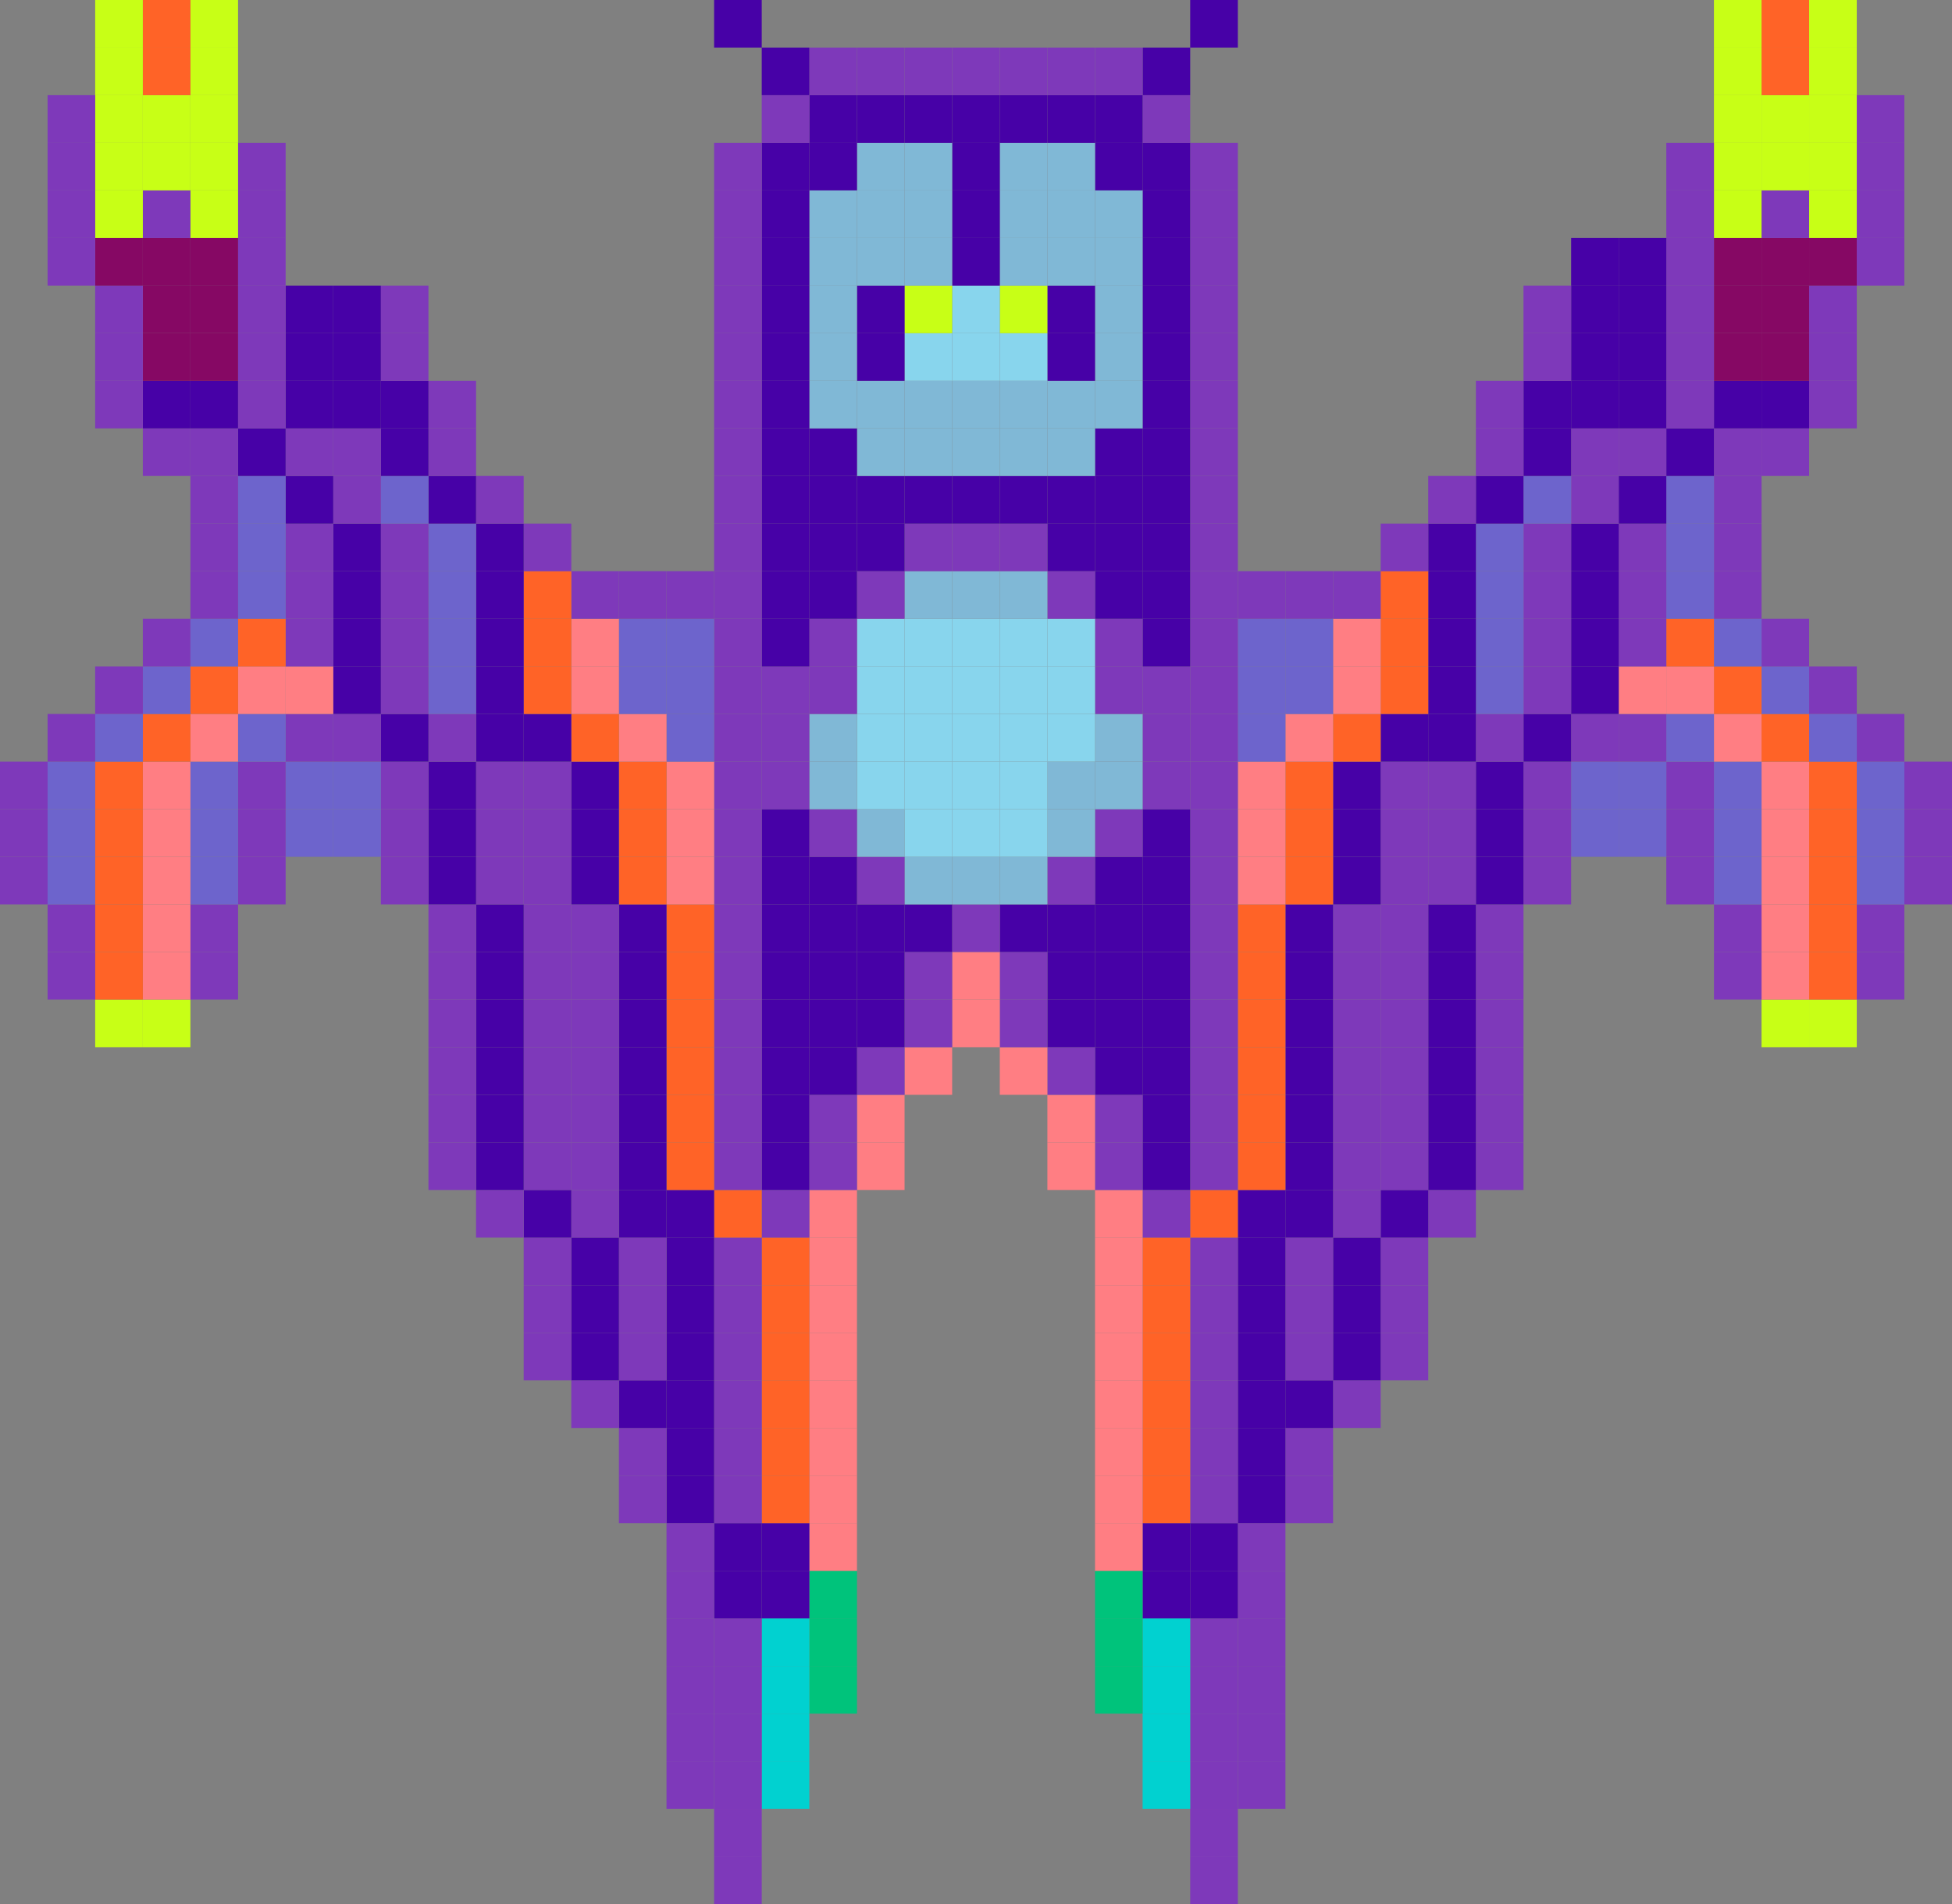 <svg xmlns="http://www.w3.org/2000/svg" viewBox="0 0 401.96 392.15"><rect x="0" y="0" width="401.96" height="392.15" fill="#808080" stroke="none"/><defs><style>.cls-1{fill:#7e39ba;}.cls-2{fill:#6d64cc;}.cls-3{fill:#c8ff16;}.cls-4{fill:#ff6327;}.cls-5{fill:#860864;}.cls-6{fill:#ff7e83;}.cls-7{fill:#4701a7;}.cls-8{fill:#01d1d0;}.cls-9{fill:#00c37b;}.cls-10{fill:#80b8d6;}.cls-11{fill:#88d5ed;}</style></defs><title>boss1</title><g id="Layer_2" data-name="Layer 2"><g id="Layer_1-2" data-name="Layer 1"><rect class="cls-1" x="392.15" y="176.47" width="9.81" height="9.8"/><rect class="cls-1" x="392.15" y="166.66" width="9.81" height="9.81"/><rect class="cls-1" x="392.15" y="156.86" width="9.81" height="9.8"/><rect class="cls-1" x="382.35" y="196.07" width="9.8" height="9.81"/><rect class="cls-1" x="382.35" y="186.27" width="9.8" height="9.8"/><rect class="cls-2" x="382.35" y="176.47" width="9.8" height="9.8"/><rect class="cls-2" x="382.35" y="166.66" width="9.8" height="9.81"/><rect class="cls-2" x="382.35" y="156.86" width="9.8" height="9.8"/><rect class="cls-1" x="382.35" y="147.05" width="9.8" height="9.81"/><rect class="cls-1" x="382.35" y="49.02" width="9.8" height="9.8"/><rect class="cls-1" x="382.35" y="39.21" width="9.8" height="9.81"/><rect class="cls-1" x="382.35" y="29.41" width="9.8" height="9.8"/><rect class="cls-1" x="382.35" y="19.6" width="9.8" height="9.81"/><rect class="cls-3" x="372.54" y="205.88" width="9.81" height="9.8"/><rect class="cls-4" x="372.54" y="196.07" width="9.81" height="9.81"/><rect class="cls-4" x="372.54" y="186.27" width="9.81" height="9.8"/><rect class="cls-4" x="372.54" y="176.47" width="9.81" height="9.8"/><rect class="cls-4" x="372.54" y="166.66" width="9.81" height="9.81"/><rect class="cls-4" x="372.54" y="156.86" width="9.81" height="9.8"/><rect class="cls-2" x="372.54" y="147.05" width="9.81" height="9.81"/><rect class="cls-1" x="372.54" y="137.25" width="9.81" height="9.8"/><rect class="cls-1" x="372.54" y="78.43" width="9.81" height="9.8"/><rect class="cls-1" x="372.54" y="68.62" width="9.81" height="9.81"/><rect class="cls-1" x="372.54" y="58.82" width="9.81" height="9.8"/><rect class="cls-5" x="372.54" y="49.02" width="9.81" height="9.8"/><rect class="cls-3" x="372.54" y="39.21" width="9.81" height="9.81"/><rect class="cls-3" x="372.54" y="29.41" width="9.81" height="9.8"/><rect class="cls-3" x="372.54" y="19.6" width="9.81" height="9.81"/><rect class="cls-3" x="372.54" y="9.8" width="9.81" height="9.8"/><rect class="cls-3" x="372.54" width="9.81" height="9.8"/><rect class="cls-3" x="362.74" y="205.88" width="9.8" height="9.8"/><rect class="cls-6" x="362.74" y="196.07" width="9.8" height="9.81"/><rect class="cls-6" x="362.74" y="186.27" width="9.8" height="9.8"/><rect class="cls-6" x="362.74" y="176.47" width="9.8" height="9.8"/><rect class="cls-6" x="362.74" y="166.66" width="9.8" height="9.81"/><rect class="cls-6" x="362.74" y="156.86" width="9.8" height="9.8"/><rect class="cls-4" x="362.74" y="147.05" width="9.8" height="9.81"/><rect class="cls-2" x="362.74" y="137.25" width="9.8" height="9.8"/><rect class="cls-1" x="362.74" y="127.45" width="9.8" height="9.8"/><rect class="cls-1" x="362.74" y="88.23" width="9.8" height="9.8"/><rect class="cls-7" x="362.74" y="78.43" width="9.8" height="9.8"/><rect class="cls-5" x="362.74" y="68.62" width="9.8" height="9.81"/><rect class="cls-5" x="362.74" y="58.82" width="9.8" height="9.8"/><rect class="cls-5" x="362.74" y="49.02" width="9.8" height="9.8"/><rect class="cls-1" x="362.74" y="39.21" width="9.8" height="9.81"/><rect class="cls-3" x="362.74" y="29.41" width="9.8" height="9.8"/><rect class="cls-3" x="362.74" y="19.6" width="9.8" height="9.81"/><rect class="cls-4" x="362.74" y="9.8" width="9.8" height="9.8"/><rect class="cls-4" x="362.74" width="9.8" height="9.8"/><rect class="cls-1" x="352.94" y="196.07" width="9.8" height="9.81"/><rect class="cls-1" x="352.94" y="186.27" width="9.8" height="9.8"/><rect class="cls-2" x="352.94" y="176.47" width="9.8" height="9.8"/><rect class="cls-2" x="352.94" y="166.66" width="9.8" height="9.81"/><rect class="cls-2" x="352.94" y="156.86" width="9.8" height="9.8"/><rect class="cls-6" x="352.94" y="147.05" width="9.8" height="9.81"/><rect class="cls-4" x="352.94" y="137.25" width="9.8" height="9.8"/><rect class="cls-2" x="352.94" y="127.45" width="9.8" height="9.8"/><rect class="cls-1" x="352.94" y="117.64" width="9.8" height="9.81"/><rect class="cls-1" x="352.94" y="107.84" width="9.8" height="9.8"/><rect class="cls-1" x="352.94" y="98.03" width="9.8" height="9.81"/><rect class="cls-1" x="352.94" y="88.23" width="9.8" height="9.8"/><rect class="cls-7" x="352.94" y="78.43" width="9.8" height="9.8"/><rect class="cls-5" x="352.94" y="68.62" width="9.8" height="9.81"/><rect class="cls-5" x="352.94" y="58.82" width="9.8" height="9.8"/><rect class="cls-5" x="352.94" y="49.02" width="9.8" height="9.8"/><rect class="cls-3" x="352.94" y="39.21" width="9.8" height="9.81"/><rect class="cls-3" x="352.94" y="29.41" width="9.8" height="9.8"/><rect class="cls-3" x="352.94" y="19.6" width="9.8" height="9.81"/><rect class="cls-3" x="352.94" y="9.8" width="9.8" height="9.8"/><rect class="cls-3" x="352.94" width="9.8" height="9.8"/><rect class="cls-1" x="343.13" y="176.47" width="9.81" height="9.8"/><rect class="cls-1" x="343.13" y="166.66" width="9.81" height="9.81"/><rect class="cls-1" x="343.13" y="156.86" width="9.81" height="9.8"/><rect class="cls-2" x="343.13" y="147.05" width="9.81" height="9.81"/><rect class="cls-6" x="343.13" y="137.25" width="9.81" height="9.8"/><rect class="cls-4" x="343.13" y="127.45" width="9.81" height="9.8"/><rect class="cls-2" x="343.13" y="117.64" width="9.81" height="9.81"/><rect class="cls-2" x="343.13" y="107.84" width="9.81" height="9.8"/><rect class="cls-2" x="343.13" y="98.03" width="9.81" height="9.81"/><rect class="cls-7" x="343.13" y="88.23" width="9.81" height="9.8"/><rect class="cls-1" x="343.13" y="78.43" width="9.81" height="9.8"/><rect class="cls-1" x="343.13" y="68.62" width="9.81" height="9.81"/><rect class="cls-1" x="343.13" y="58.82" width="9.81" height="9.8"/><rect class="cls-1" x="343.13" y="49.02" width="9.81" height="9.8"/><rect class="cls-1" x="343.13" y="39.21" width="9.81" height="9.81"/><rect class="cls-1" x="343.13" y="29.41" width="9.81" height="9.8"/><rect class="cls-2" x="333.33" y="166.66" width="9.8" height="9.81"/><rect class="cls-2" x="333.33" y="156.86" width="9.8" height="9.8"/><rect class="cls-1" x="333.33" y="147.05" width="9.8" height="9.81"/><rect class="cls-6" x="333.33" y="137.25" width="9.8" height="9.8"/><rect class="cls-1" x="333.33" y="127.45" width="9.8" height="9.8"/><rect class="cls-1" x="333.33" y="117.64" width="9.8" height="9.81"/><rect class="cls-1" x="333.33" y="107.84" width="9.8" height="9.8"/><rect class="cls-7" x="333.33" y="98.03" width="9.8" height="9.81"/><rect class="cls-1" x="333.33" y="88.23" width="9.8" height="9.8"/><rect class="cls-7" x="333.33" y="78.43" width="9.8" height="9.8"/><rect class="cls-7" x="333.33" y="68.62" width="9.8" height="9.81"/><rect class="cls-7" x="333.33" y="58.82" width="9.8" height="9.8"/><rect class="cls-7" x="333.33" y="49.02" width="9.8" height="9.8"/><rect class="cls-2" x="323.53" y="166.66" width="9.8" height="9.81"/><rect class="cls-2" x="323.53" y="156.86" width="9.8" height="9.8"/><rect class="cls-1" x="323.53" y="147.05" width="9.8" height="9.81"/><rect class="cls-7" x="323.53" y="137.25" width="9.8" height="9.8"/><rect class="cls-7" x="323.53" y="127.45" width="9.8" height="9.8"/><rect class="cls-7" x="323.53" y="117.64" width="9.8" height="9.81"/><rect class="cls-7" x="323.53" y="107.84" width="9.8" height="9.8"/><rect class="cls-1" x="323.53" y="98.03" width="9.8" height="9.81"/><rect class="cls-1" x="323.53" y="88.23" width="9.8" height="9.8"/><rect class="cls-7" x="323.53" y="78.43" width="9.8" height="9.8"/><rect class="cls-7" x="323.53" y="68.62" width="9.8" height="9.81"/><rect class="cls-7" x="323.53" y="58.82" width="9.8" height="9.8"/><rect class="cls-7" x="323.53" y="49.02" width="9.8" height="9.8"/><rect class="cls-1" x="313.72" y="176.47" width="9.81" height="9.8"/><rect class="cls-1" x="313.72" y="166.66" width="9.81" height="9.81"/><rect class="cls-1" x="313.72" y="156.86" width="9.81" height="9.8"/><rect class="cls-7" x="313.72" y="147.05" width="9.81" height="9.81"/><rect class="cls-1" x="313.72" y="137.25" width="9.81" height="9.8"/><rect class="cls-1" x="313.72" y="127.45" width="9.81" height="9.8"/><rect class="cls-1" x="313.72" y="117.64" width="9.81" height="9.81"/><rect class="cls-1" x="313.72" y="107.84" width="9.81" height="9.8"/><rect class="cls-2" x="313.72" y="98.03" width="9.81" height="9.81"/><rect class="cls-7" x="313.72" y="88.23" width="9.81" height="9.8"/><rect class="cls-7" x="313.72" y="78.43" width="9.81" height="9.8"/><rect class="cls-1" x="313.72" y="68.62" width="9.81" height="9.81"/><rect class="cls-1" x="313.72" y="58.82" width="9.81" height="9.8"/><rect class="cls-1" x="303.92" y="235.29" width="9.8" height="9.8"/><rect class="cls-1" x="303.92" y="225.49" width="9.8" height="9.8"/><rect class="cls-1" x="303.92" y="215.68" width="9.8" height="9.81"/><rect class="cls-1" x="303.92" y="205.88" width="9.8" height="9.8"/><rect class="cls-1" x="303.92" y="196.07" width="9.8" height="9.81"/><rect class="cls-1" x="303.92" y="186.27" width="9.8" height="9.8"/><rect class="cls-7" x="303.92" y="176.47" width="9.8" height="9.8"/><rect class="cls-7" x="303.92" y="166.66" width="9.8" height="9.81"/><rect class="cls-7" x="303.92" y="156.86" width="9.8" height="9.8"/><rect class="cls-1" x="303.92" y="147.05" width="9.8" height="9.81"/><rect class="cls-2" x="303.92" y="137.25" width="9.8" height="9.8"/><rect class="cls-2" x="303.92" y="127.45" width="9.8" height="9.8"/><rect class="cls-2" x="303.92" y="117.64" width="9.8" height="9.81"/><rect class="cls-2" x="303.92" y="107.84" width="9.8" height="9.8"/><rect class="cls-7" x="303.92" y="98.03" width="9.8" height="9.81"/><rect class="cls-1" x="303.92" y="88.23" width="9.8" height="9.8"/><rect class="cls-1" x="303.92" y="78.43" width="9.8" height="9.8"/><rect class="cls-1" x="294.11" y="245.09" width="9.81" height="9.81"/><rect class="cls-7" x="294.11" y="235.29" width="9.81" height="9.8"/><rect class="cls-7" x="294.11" y="225.49" width="9.81" height="9.8"/><rect class="cls-7" x="294.11" y="215.68" width="9.81" height="9.81"/><rect class="cls-7" x="294.11" y="205.88" width="9.81" height="9.8"/><rect class="cls-7" x="294.11" y="196.07" width="9.81" height="9.81"/><rect class="cls-7" x="294.11" y="186.27" width="9.81" height="9.8"/><rect class="cls-1" x="294.11" y="176.47" width="9.81" height="9.8"/><rect class="cls-1" x="294.11" y="166.66" width="9.81" height="9.81"/><rect class="cls-1" x="294.11" y="156.86" width="9.81" height="9.8"/><rect class="cls-7" x="294.11" y="147.05" width="9.81" height="9.81"/><rect class="cls-7" x="294.11" y="137.25" width="9.81" height="9.8"/><rect class="cls-7" x="294.11" y="127.45" width="9.81" height="9.8"/><rect class="cls-7" x="294.11" y="117.64" width="9.81" height="9.81"/><rect class="cls-7" x="294.11" y="107.84" width="9.81" height="9.8"/><rect class="cls-1" x="294.11" y="98.03" width="9.81" height="9.81"/><rect class="cls-1" x="284.31" y="274.51" width="9.8" height="9.8"/><rect class="cls-1" x="284.31" y="264.7" width="9.8" height="9.81"/><rect class="cls-1" x="284.31" y="254.9" width="9.8" height="9.8"/><rect class="cls-7" x="284.31" y="245.09" width="9.8" height="9.81"/><rect class="cls-1" x="284.31" y="235.29" width="9.8" height="9.8"/><rect class="cls-1" x="284.31" y="225.49" width="9.8" height="9.8"/><rect class="cls-1" x="284.31" y="215.68" width="9.8" height="9.81"/><rect class="cls-1" x="284.31" y="205.88" width="9.8" height="9.8"/><rect class="cls-1" x="284.31" y="196.07" width="9.8" height="9.81"/><rect class="cls-1" x="284.31" y="186.27" width="9.8" height="9.8"/><rect class="cls-1" x="284.31" y="176.47" width="9.8" height="9.8"/><rect class="cls-1" x="284.31" y="166.66" width="9.8" height="9.81"/><rect class="cls-1" x="284.31" y="156.86" width="9.8" height="9.8"/><rect class="cls-7" x="284.31" y="147.05" width="9.8" height="9.81"/><rect class="cls-4" x="284.31" y="137.25" width="9.8" height="9.8"/><rect class="cls-4" x="284.31" y="127.45" width="9.8" height="9.8"/><rect class="cls-4" x="284.31" y="117.64" width="9.8" height="9.81"/><rect class="cls-1" x="284.31" y="107.84" width="9.8" height="9.8"/><rect class="cls-1" x="274.51" y="284.31" width="9.8" height="9.8"/><rect class="cls-7" x="274.51" y="274.51" width="9.8" height="9.8"/><rect class="cls-7" x="274.51" y="264.7" width="9.8" height="9.81"/><rect class="cls-7" x="274.51" y="254.9" width="9.8" height="9.8"/><rect class="cls-1" x="274.51" y="245.09" width="9.8" height="9.81"/><rect class="cls-1" x="274.51" y="235.29" width="9.8" height="9.8"/><rect class="cls-1" x="274.51" y="225.49" width="9.8" height="9.8"/><rect class="cls-1" x="274.51" y="215.68" width="9.8" height="9.81"/><rect class="cls-1" x="274.51" y="205.88" width="9.8" height="9.8"/><rect class="cls-1" x="274.51" y="196.07" width="9.8" height="9.81"/><rect class="cls-1" x="274.51" y="186.27" width="9.8" height="9.8"/><rect class="cls-7" x="274.51" y="176.47" width="9.8" height="9.8"/><rect class="cls-7" x="274.51" y="166.66" width="9.8" height="9.81"/><rect class="cls-7" x="274.51" y="156.86" width="9.8" height="9.8"/><rect class="cls-4" x="274.51" y="147.05" width="9.8" height="9.81"/><rect class="cls-6" x="274.51" y="137.25" width="9.8" height="9.8"/><rect class="cls-6" x="274.51" y="127.45" width="9.8" height="9.8"/><rect class="cls-1" x="274.51" y="117.64" width="9.8" height="9.81"/><rect class="cls-1" x="264.7" y="303.92" width="9.81" height="9.8"/><rect class="cls-1" x="264.7" y="294.11" width="9.81" height="9.81"/><rect class="cls-7" x="264.7" y="284.31" width="9.81" height="9.8"/><rect class="cls-1" x="264.7" y="274.51" width="9.81" height="9.8"/><rect class="cls-1" x="264.7" y="264.7" width="9.81" height="9.81"/><rect class="cls-1" x="264.7" y="254.9" width="9.81" height="9.8"/><rect class="cls-7" x="264.7" y="245.09" width="9.81" height="9.81"/><rect class="cls-7" x="264.7" y="235.29" width="9.81" height="9.8"/><rect class="cls-7" x="264.7" y="225.49" width="9.81" height="9.8"/><rect class="cls-7" x="264.7" y="215.68" width="9.81" height="9.81"/><rect class="cls-7" x="264.7" y="205.88" width="9.81" height="9.8"/><rect class="cls-7" x="264.7" y="196.07" width="9.81" height="9.81"/><rect class="cls-7" x="264.7" y="186.27" width="9.81" height="9.8"/><rect class="cls-4" x="264.7" y="176.47" width="9.81" height="9.8"/><rect class="cls-4" x="264.7" y="166.66" width="9.81" height="9.81"/><rect class="cls-4" x="264.7" y="156.86" width="9.81" height="9.8"/><rect class="cls-6" x="264.7" y="147.05" width="9.81" height="9.81"/><rect class="cls-2" x="264.7" y="137.25" width="9.81" height="9.8"/><rect class="cls-2" x="264.7" y="127.45" width="9.81" height="9.8"/><rect class="cls-1" x="264.7" y="117.64" width="9.81" height="9.81"/><rect class="cls-1" x="254.9" y="362.74" width="9.8" height="9.8"/><rect class="cls-1" x="254.9" y="352.94" width="9.8" height="9.8"/><rect class="cls-1" x="254.9" y="343.13" width="9.8" height="9.81"/><rect class="cls-1" x="254.9" y="333.33" width="9.8" height="9.8"/><rect class="cls-1" x="254.9" y="323.53" width="9.8" height="9.8"/><rect class="cls-1" x="254.9" y="313.72" width="9.8" height="9.81"/><rect class="cls-7" x="254.9" y="303.92" width="9.8" height="9.8"/><rect class="cls-7" x="254.9" y="294.11" width="9.8" height="9.81"/><rect class="cls-7" x="254.9" y="284.31" width="9.8" height="9.8"/><rect class="cls-7" x="254.9" y="274.51" width="9.8" height="9.8"/><rect class="cls-7" x="254.9" y="264.7" width="9.8" height="9.81"/><rect class="cls-7" x="254.9" y="254.9" width="9.8" height="9.8"/><rect class="cls-7" x="254.9" y="245.09" width="9.8" height="9.81"/><rect class="cls-4" x="254.9" y="235.29" width="9.8" height="9.8"/><rect class="cls-4" x="254.9" y="225.49" width="9.8" height="9.8"/><rect class="cls-4" x="254.9" y="215.68" width="9.8" height="9.81"/><rect class="cls-4" x="254.9" y="205.88" width="9.8" height="9.8"/><rect class="cls-4" x="254.9" y="196.07" width="9.8" height="9.81"/><rect class="cls-4" x="254.9" y="186.27" width="9.8" height="9.8"/><rect class="cls-6" x="254.9" y="176.47" width="9.8" height="9.8"/><rect class="cls-6" x="254.9" y="166.66" width="9.8" height="9.81"/><rect class="cls-6" x="254.9" y="156.86" width="9.8" height="9.8"/><rect class="cls-2" x="254.9" y="147.05" width="9.8" height="9.81"/><rect class="cls-2" x="254.9" y="137.25" width="9.8" height="9.8"/><rect class="cls-2" x="254.9" y="127.45" width="9.8" height="9.8"/><rect class="cls-1" x="254.9" y="117.64" width="9.8" height="9.81"/><rect class="cls-1" x="245.09" y="382.35" width="9.81" height="9.8"/><rect class="cls-1" x="245.09" y="372.54" width="9.81" height="9.81"/><rect class="cls-1" x="245.09" y="362.74" width="9.81" height="9.8"/><rect class="cls-1" x="245.09" y="352.94" width="9.81" height="9.8"/><rect class="cls-1" x="245.09" y="343.13" width="9.81" height="9.81"/><rect class="cls-1" x="245.09" y="333.33" width="9.81" height="9.8"/><rect class="cls-7" x="245.09" y="323.53" width="9.81" height="9.8"/><rect class="cls-7" x="245.09" y="313.72" width="9.81" height="9.81"/><rect class="cls-1" x="245.09" y="303.92" width="9.81" height="9.8"/><rect class="cls-1" x="245.09" y="294.11" width="9.81" height="9.81"/><rect class="cls-1" x="245.09" y="284.31" width="9.81" height="9.8"/><rect class="cls-1" x="245.09" y="274.51" width="9.81" height="9.8"/><rect class="cls-1" x="245.09" y="264.7" width="9.81" height="9.81"/><rect class="cls-1" x="245.09" y="254.9" width="9.81" height="9.8"/><rect class="cls-4" x="245.09" y="245.09" width="9.81" height="9.81"/><rect class="cls-1" x="245.09" y="235.29" width="9.81" height="9.8"/><rect class="cls-1" x="245.09" y="225.49" width="9.81" height="9.8"/><rect class="cls-1" x="245.09" y="215.68" width="9.81" height="9.81"/><rect class="cls-1" x="245.09" y="205.88" width="9.81" height="9.8"/><rect class="cls-1" x="245.09" y="196.07" width="9.81" height="9.81"/><rect class="cls-1" x="245.09" y="186.27" width="9.81" height="9.8"/><rect class="cls-1" x="245.09" y="176.47" width="9.81" height="9.8"/><rect class="cls-1" x="245.09" y="166.66" width="9.81" height="9.81"/><rect class="cls-1" x="245.09" y="156.86" width="9.81" height="9.8"/><rect class="cls-1" x="245.09" y="147.05" width="9.81" height="9.81"/><rect class="cls-1" x="245.09" y="137.25" width="9.81" height="9.8"/><rect class="cls-1" x="245.09" y="127.45" width="9.81" height="9.8"/><rect class="cls-1" x="245.09" y="117.64" width="9.81" height="9.81"/><rect class="cls-1" x="245.09" y="107.84" width="9.81" height="9.8"/><rect class="cls-1" x="245.09" y="98.03" width="9.81" height="9.81"/><rect class="cls-1" x="245.09" y="88.23" width="9.81" height="9.8"/><rect class="cls-1" x="245.09" y="78.43" width="9.81" height="9.8"/><rect class="cls-1" x="245.09" y="68.62" width="9.81" height="9.81"/><rect class="cls-1" x="245.09" y="58.82" width="9.81" height="9.8"/><rect class="cls-1" x="245.09" y="49.02" width="9.81" height="9.8"/><rect class="cls-1" x="245.09" y="39.21" width="9.81" height="9.81"/><rect class="cls-1" x="245.09" y="29.41" width="9.81" height="9.8"/><rect class="cls-7" x="245.09" width="9.81" height="9.8"/><rect class="cls-8" x="235.29" y="362.74" width="9.8" height="9.8"/><rect class="cls-8" x="235.29" y="352.94" width="9.8" height="9.8"/><rect class="cls-8" x="235.29" y="343.13" width="9.8" height="9.81"/><rect class="cls-8" x="235.29" y="333.33" width="9.8" height="9.8"/><rect class="cls-7" x="235.29" y="323.53" width="9.8" height="9.8"/><rect class="cls-7" x="235.29" y="313.72" width="9.8" height="9.81"/><rect class="cls-4" x="235.29" y="303.92" width="9.8" height="9.8"/><rect class="cls-4" x="235.29" y="294.11" width="9.8" height="9.81"/><rect class="cls-4" x="235.29" y="284.31" width="9.8" height="9.8"/><rect class="cls-4" x="235.29" y="274.51" width="9.8" height="9.8"/><rect class="cls-4" x="235.29" y="264.7" width="9.8" height="9.81"/><rect class="cls-4" x="235.29" y="254.9" width="9.8" height="9.8"/><rect class="cls-1" x="235.29" y="245.09" width="9.8" height="9.81"/><rect class="cls-7" x="235.29" y="235.29" width="9.8" height="9.8"/><rect class="cls-7" x="235.29" y="225.49" width="9.8" height="9.8"/><rect class="cls-7" x="235.29" y="215.68" width="9.8" height="9.81"/><rect class="cls-7" x="235.29" y="205.88" width="9.8" height="9.8"/><rect class="cls-7" x="235.29" y="196.07" width="9.8" height="9.81"/><rect class="cls-7" x="235.29" y="186.27" width="9.8" height="9.8"/><rect class="cls-7" x="235.29" y="176.47" width="9.8" height="9.8"/><rect class="cls-7" x="235.29" y="166.66" width="9.8" height="9.81"/><rect class="cls-1" x="235.29" y="156.86" width="9.8" height="9.8"/><rect class="cls-1" x="235.29" y="147.05" width="9.8" height="9.81"/><rect class="cls-1" x="235.29" y="137.25" width="9.8" height="9.8"/><rect class="cls-7" x="235.29" y="127.45" width="9.8" height="9.8"/><rect class="cls-7" x="235.29" y="117.64" width="9.8" height="9.81"/><rect class="cls-7" x="235.29" y="107.84" width="9.8" height="9.8"/><rect class="cls-7" x="235.29" y="98.03" width="9.8" height="9.81"/><rect class="cls-7" x="235.29" y="88.23" width="9.8" height="9.8"/><rect class="cls-7" x="235.29" y="78.43" width="9.8" height="9.8"/><rect class="cls-7" x="235.29" y="68.62" width="9.8" height="9.81"/><rect class="cls-7" x="235.29" y="58.82" width="9.8" height="9.8"/><rect class="cls-7" x="235.29" y="49.02" width="9.8" height="9.8"/><rect class="cls-7" x="235.29" y="39.21" width="9.8" height="9.81"/><rect class="cls-7" x="235.29" y="29.41" width="9.8" height="9.8"/><rect class="cls-1" x="235.29" y="19.6" width="9.8" height="9.81"/><rect class="cls-7" x="235.29" y="9.8" width="9.8" height="9.8"/><rect class="cls-9" x="225.49" y="343.13" width="9.8" height="9.81"/><rect class="cls-9" x="225.49" y="333.33" width="9.8" height="9.8"/><rect class="cls-9" x="225.49" y="323.53" width="9.8" height="9.8"/><rect class="cls-6" x="225.49" y="313.72" width="9.8" height="9.81"/><rect class="cls-6" x="225.49" y="303.92" width="9.8" height="9.8"/><rect class="cls-6" x="225.49" y="294.11" width="9.8" height="9.81"/><rect class="cls-6" x="225.49" y="284.31" width="9.8" height="9.8"/><rect class="cls-6" x="225.49" y="274.51" width="9.8" height="9.8"/><rect class="cls-6" x="225.49" y="264.7" width="9.8" height="9.81"/><rect class="cls-6" x="225.49" y="254.9" width="9.8" height="9.8"/><rect class="cls-6" x="225.49" y="245.09" width="9.8" height="9.81"/><rect class="cls-1" x="225.49" y="235.29" width="9.8" height="9.8"/><rect class="cls-1" x="225.49" y="225.49" width="9.8" height="9.8"/><rect class="cls-7" x="225.49" y="215.68" width="9.8" height="9.81"/><rect class="cls-7" x="225.49" y="205.88" width="9.8" height="9.8"/><rect class="cls-7" x="225.49" y="196.07" width="9.8" height="9.81"/><rect class="cls-7" x="225.49" y="186.27" width="9.8" height="9.8"/><rect class="cls-7" x="225.49" y="176.47" width="9.8" height="9.8"/><rect class="cls-1" x="225.49" y="166.66" width="9.8" height="9.81"/><rect class="cls-10" x="225.49" y="156.86" width="9.8" height="9.8"/><rect class="cls-10" x="225.49" y="147.05" width="9.8" height="9.81"/><rect class="cls-1" x="225.49" y="137.25" width="9.8" height="9.8"/><rect class="cls-1" x="225.49" y="127.45" width="9.8" height="9.8"/><rect class="cls-7" x="225.49" y="117.64" width="9.8" height="9.81"/><rect class="cls-7" x="225.49" y="107.84" width="9.8" height="9.8"/><rect class="cls-7" x="225.49" y="98.03" width="9.8" height="9.81"/><rect class="cls-7" x="225.49" y="88.23" width="9.8" height="9.8"/><rect class="cls-10" x="225.49" y="78.43" width="9.8" height="9.8"/><rect class="cls-10" x="225.49" y="68.62" width="9.8" height="9.81"/><rect class="cls-10" x="225.49" y="58.82" width="9.8" height="9.8"/><rect class="cls-10" x="225.49" y="49.02" width="9.8" height="9.8"/><rect class="cls-10" x="225.49" y="39.21" width="9.8" height="9.81"/><rect class="cls-7" x="225.49" y="29.41" width="9.8" height="9.8"/><rect class="cls-7" x="225.49" y="19.6" width="9.8" height="9.81"/><rect class="cls-1" x="225.49" y="9.8" width="9.8" height="9.8"/><rect class="cls-6" x="215.68" y="235.29" width="9.81" height="9.8"/><rect class="cls-6" x="215.68" y="225.49" width="9.81" height="9.8"/><rect class="cls-1" x="215.68" y="215.68" width="9.81" height="9.81"/><rect class="cls-7" x="215.68" y="205.88" width="9.81" height="9.8"/><rect class="cls-7" x="215.68" y="196.07" width="9.81" height="9.81"/><rect class="cls-7" x="215.68" y="186.27" width="9.81" height="9.8"/><rect class="cls-1" x="215.68" y="176.47" width="9.81" height="9.8"/><rect class="cls-10" x="215.68" y="166.66" width="9.81" height="9.81"/><rect class="cls-10" x="215.68" y="156.86" width="9.81" height="9.8"/><rect class="cls-11" x="215.68" y="147.05" width="9.81" height="9.81"/><rect class="cls-11" x="215.68" y="137.25" width="9.81" height="9.8"/><rect class="cls-11" x="215.68" y="127.45" width="9.81" height="9.8"/><rect class="cls-1" x="215.68" y="117.64" width="9.81" height="9.81"/><rect class="cls-7" x="215.68" y="107.84" width="9.81" height="9.8"/><rect class="cls-7" x="215.68" y="98.03" width="9.81" height="9.81"/><rect class="cls-10" x="215.68" y="88.23" width="9.81" height="9.8"/><rect class="cls-10" x="215.68" y="78.43" width="9.81" height="9.8"/><rect class="cls-7" x="215.68" y="68.62" width="9.81" height="9.81"/><rect class="cls-7" x="215.68" y="58.82" width="9.81" height="9.8"/><rect class="cls-10" x="215.68" y="49.02" width="9.81" height="9.8"/><rect class="cls-10" x="215.68" y="39.21" width="9.81" height="9.81"/><rect class="cls-10" x="215.68" y="29.41" width="9.81" height="9.8"/><rect class="cls-7" x="215.68" y="19.6" width="9.81" height="9.81"/><rect class="cls-1" x="215.68" y="9.8" width="9.81" height="9.8"/><rect class="cls-6" x="205.88" y="215.68" width="9.8" height="9.81"/><rect class="cls-1" x="205.88" y="205.88" width="9.8" height="9.8"/><rect class="cls-1" x="205.88" y="196.07" width="9.8" height="9.81"/><rect class="cls-7" x="205.88" y="186.27" width="9.8" height="9.8"/><rect class="cls-10" x="205.88" y="176.47" width="9.8" height="9.8"/><rect class="cls-11" x="205.88" y="166.66" width="9.8" height="9.81"/><rect class="cls-11" x="205.88" y="156.86" width="9.8" height="9.8"/><rect class="cls-11" x="205.88" y="147.05" width="9.8" height="9.81"/><rect class="cls-11" x="205.88" y="137.25" width="9.8" height="9.8"/><rect class="cls-11" x="205.88" y="127.45" width="9.8" height="9.8"/><rect class="cls-10" x="205.88" y="117.64" width="9.8" height="9.81"/><rect class="cls-1" x="205.88" y="107.84" width="9.8" height="9.8"/><rect class="cls-7" x="205.88" y="98.03" width="9.8" height="9.81"/><rect class="cls-10" x="205.88" y="88.23" width="9.8" height="9.8"/><rect class="cls-10" x="205.88" y="78.43" width="9.8" height="9.8"/><rect class="cls-11" x="205.88" y="68.62" width="9.8" height="9.81"/><rect class="cls-3" x="205.88" y="58.82" width="9.8" height="9.8"/><rect class="cls-10" x="205.88" y="49.02" width="9.8" height="9.8"/><rect class="cls-10" x="205.88" y="39.21" width="9.8" height="9.81"/><rect class="cls-10" x="205.88" y="29.41" width="9.8" height="9.8"/><rect class="cls-7" x="205.88" y="19.6" width="9.8" height="9.81"/><rect class="cls-1" x="205.88" y="9.8" width="9.8" height="9.8"/><rect class="cls-6" x="196.07" y="205.88" width="9.81" height="9.8"/><rect class="cls-6" x="196.07" y="196.07" width="9.81" height="9.81"/><rect class="cls-1" x="196.07" y="186.27" width="9.81" height="9.8"/><rect class="cls-10" x="196.07" y="176.47" width="9.81" height="9.8"/><rect class="cls-11" x="196.07" y="166.66" width="9.81" height="9.81"/><rect class="cls-11" x="196.07" y="156.86" width="9.81" height="9.8"/><rect class="cls-11" x="196.07" y="147.05" width="9.81" height="9.81"/><rect class="cls-11" x="196.07" y="137.25" width="9.81" height="9.8"/><rect class="cls-11" x="196.07" y="127.45" width="9.81" height="9.8"/><rect class="cls-10" x="196.07" y="117.64" width="9.81" height="9.81"/><rect class="cls-1" x="196.07" y="107.84" width="9.81" height="9.8"/><rect class="cls-7" x="196.07" y="98.03" width="9.81" height="9.81"/><rect class="cls-10" x="196.07" y="88.23" width="9.81" height="9.8"/><rect class="cls-10" x="196.07" y="78.43" width="9.81" height="9.8"/><rect class="cls-11" x="196.07" y="68.62" width="9.81" height="9.81"/><rect class="cls-11" x="196.07" y="58.82" width="9.81" height="9.8"/><rect class="cls-7" x="196.07" y="49.02" width="9.81" height="9.8"/><rect class="cls-7" x="196.07" y="39.21" width="9.81" height="9.81"/><rect class="cls-7" x="196.07" y="29.41" width="9.81" height="9.8"/><rect class="cls-7" x="196.07" y="19.6" width="9.81" height="9.81"/><rect class="cls-1" x="196.07" y="9.8" width="9.81" height="9.8"/><rect class="cls-6" x="186.27" y="215.68" width="9.8" height="9.81"/><rect class="cls-1" x="186.27" y="205.88" width="9.8" height="9.8"/><rect class="cls-1" x="186.27" y="196.07" width="9.8" height="9.81"/><rect class="cls-7" x="186.27" y="186.27" width="9.8" height="9.8"/><rect class="cls-10" x="186.27" y="176.47" width="9.8" height="9.8"/><rect class="cls-11" x="186.27" y="166.66" width="9.8" height="9.81"/><rect class="cls-11" x="186.27" y="156.86" width="9.8" height="9.8"/><rect class="cls-11" x="186.27" y="147.05" width="9.8" height="9.81"/><rect class="cls-11" x="186.27" y="137.25" width="9.8" height="9.8"/><rect class="cls-11" x="186.27" y="127.45" width="9.8" height="9.8"/><rect class="cls-10" x="186.27" y="117.64" width="9.8" height="9.81"/><rect class="cls-1" x="186.27" y="107.84" width="9.8" height="9.8"/><rect class="cls-7" x="186.27" y="98.03" width="9.8" height="9.81"/><rect class="cls-10" x="186.27" y="88.23" width="9.8" height="9.8"/><rect class="cls-10" x="186.27" y="78.43" width="9.8" height="9.8"/><rect class="cls-11" x="186.27" y="68.62" width="9.8" height="9.81"/><rect class="cls-3" x="186.27" y="58.82" width="9.8" height="9.8"/><rect class="cls-10" x="186.27" y="49.02" width="9.8" height="9.8"/><rect class="cls-10" x="186.27" y="39.21" width="9.8" height="9.81"/><rect class="cls-10" x="186.27" y="29.41" width="9.8" height="9.8"/><rect class="cls-7" x="186.27" y="19.6" width="9.8" height="9.81"/><rect class="cls-1" x="186.27" y="9.8" width="9.8" height="9.8"/><rect class="cls-6" x="176.47" y="235.29" width="9.8" height="9.8"/><rect class="cls-6" x="176.47" y="225.49" width="9.8" height="9.8"/><rect class="cls-1" x="176.47" y="215.68" width="9.8" height="9.81"/><rect class="cls-7" x="176.47" y="205.88" width="9.8" height="9.8"/><rect class="cls-7" x="176.47" y="196.07" width="9.8" height="9.81"/><rect class="cls-7" x="176.47" y="186.27" width="9.8" height="9.8"/><rect class="cls-1" x="176.47" y="176.47" width="9.8" height="9.8"/><rect class="cls-10" x="176.47" y="166.66" width="9.8" height="9.81"/><rect class="cls-11" x="176.47" y="156.86" width="9.8" height="9.8"/><rect class="cls-11" x="176.47" y="147.05" width="9.8" height="9.81"/><rect class="cls-11" x="176.47" y="137.25" width="9.8" height="9.8"/><rect class="cls-11" x="176.47" y="127.45" width="9.8" height="9.8"/><rect class="cls-1" x="176.47" y="117.64" width="9.8" height="9.81"/><rect class="cls-7" x="176.47" y="107.84" width="9.8" height="9.8"/><rect class="cls-7" x="176.47" y="98.03" width="9.8" height="9.81"/><rect class="cls-10" x="176.47" y="88.23" width="9.8" height="9.8"/><rect class="cls-10" x="176.47" y="78.43" width="9.8" height="9.8"/><rect class="cls-7" x="176.47" y="68.62" width="9.8" height="9.81"/><rect class="cls-7" x="176.47" y="58.82" width="9.8" height="9.8"/><rect class="cls-10" x="176.47" y="49.02" width="9.8" height="9.8"/><rect class="cls-10" x="176.47" y="39.21" width="9.8" height="9.81"/><rect class="cls-10" x="176.47" y="29.41" width="9.8" height="9.8"/><rect class="cls-7" x="176.47" y="19.6" width="9.8" height="9.81"/><rect class="cls-1" x="176.47" y="9.8" width="9.8" height="9.8"/><rect class="cls-9" x="166.66" y="343.13" width="9.81" height="9.81"/><rect class="cls-9" x="166.66" y="333.33" width="9.81" height="9.8"/><rect class="cls-9" x="166.66" y="323.53" width="9.81" height="9.8"/><rect class="cls-6" x="166.66" y="313.72" width="9.81" height="9.81"/><rect class="cls-6" x="166.66" y="303.92" width="9.81" height="9.8"/><rect class="cls-6" x="166.66" y="294.11" width="9.81" height="9.81"/><rect class="cls-6" x="166.66" y="284.31" width="9.81" height="9.8"/><rect class="cls-6" x="166.66" y="274.51" width="9.81" height="9.8"/><rect class="cls-6" x="166.66" y="264.7" width="9.81" height="9.81"/><rect class="cls-6" x="166.66" y="254.9" width="9.81" height="9.8"/><rect class="cls-6" x="166.66" y="245.09" width="9.81" height="9.81"/><rect class="cls-1" x="166.66" y="235.29" width="9.81" height="9.8"/><rect class="cls-1" x="166.66" y="225.49" width="9.81" height="9.8"/><rect class="cls-7" x="166.66" y="215.68" width="9.81" height="9.81"/><rect class="cls-7" x="166.66" y="205.88" width="9.81" height="9.8"/><rect class="cls-7" x="166.66" y="196.07" width="9.81" height="9.81"/><rect class="cls-7" x="166.66" y="186.27" width="9.81" height="9.8"/><rect class="cls-7" x="166.66" y="176.47" width="9.81" height="9.8"/><rect class="cls-1" x="166.66" y="166.66" width="9.81" height="9.81"/><rect class="cls-10" x="166.66" y="156.86" width="9.81" height="9.8"/><rect class="cls-10" x="166.66" y="147.05" width="9.81" height="9.81"/><rect class="cls-1" x="166.66" y="137.25" width="9.81" height="9.8"/><rect class="cls-1" x="166.66" y="127.45" width="9.81" height="9.8"/><rect class="cls-7" x="166.66" y="117.64" width="9.81" height="9.81"/><rect class="cls-7" x="166.66" y="107.84" width="9.81" height="9.8"/><rect class="cls-7" x="166.66" y="98.03" width="9.81" height="9.81"/><rect class="cls-7" x="166.66" y="88.23" width="9.81" height="9.8"/><rect class="cls-10" x="166.66" y="78.43" width="9.81" height="9.8"/><rect class="cls-10" x="166.66" y="68.62" width="9.81" height="9.81"/><rect class="cls-10" x="166.66" y="58.82" width="9.81" height="9.8"/><rect class="cls-10" x="166.66" y="49.02" width="9.81" height="9.8"/><rect class="cls-10" x="166.66" y="39.21" width="9.81" height="9.81"/><rect class="cls-7" x="166.66" y="29.41" width="9.81" height="9.8"/><rect class="cls-7" x="166.66" y="19.6" width="9.81" height="9.81"/><rect class="cls-1" x="166.66" y="9.8" width="9.81" height="9.8"/><rect class="cls-8" x="156.86" y="362.74" width="9.8" height="9.8"/><rect class="cls-8" x="156.86" y="352.94" width="9.8" height="9.8"/><rect class="cls-8" x="156.86" y="343.13" width="9.8" height="9.81"/><rect class="cls-8" x="156.86" y="333.33" width="9.8" height="9.8"/><rect class="cls-7" x="156.86" y="323.53" width="9.8" height="9.8"/><rect class="cls-7" x="156.86" y="313.72" width="9.8" height="9.81"/><rect class="cls-4" x="156.86" y="303.92" width="9.8" height="9.8"/><rect class="cls-4" x="156.86" y="294.11" width="9.8" height="9.81"/><rect class="cls-4" x="156.86" y="284.31" width="9.8" height="9.8"/><rect class="cls-4" x="156.86" y="274.51" width="9.8" height="9.8"/><rect class="cls-4" x="156.86" y="264.7" width="9.8" height="9.81"/><rect class="cls-4" x="156.86" y="254.9" width="9.8" height="9.8"/><rect class="cls-1" x="156.86" y="245.09" width="9.8" height="9.81"/><rect class="cls-7" x="156.86" y="235.29" width="9.8" height="9.8"/><rect class="cls-7" x="156.86" y="225.49" width="9.8" height="9.8"/><rect class="cls-7" x="156.86" y="215.68" width="9.8" height="9.81"/><rect class="cls-7" x="156.86" y="205.88" width="9.8" height="9.8"/><rect class="cls-7" x="156.86" y="196.07" width="9.8" height="9.81"/><rect class="cls-7" x="156.86" y="186.27" width="9.8" height="9.8"/><rect class="cls-7" x="156.86" y="176.47" width="9.8" height="9.8"/><rect class="cls-7" x="156.86" y="166.66" width="9.8" height="9.81"/><rect class="cls-1" x="156.86" y="156.86" width="9.8" height="9.8"/><rect class="cls-1" x="156.86" y="147.05" width="9.8" height="9.81"/><rect class="cls-1" x="156.86" y="137.25" width="9.8" height="9.8"/><rect class="cls-7" x="156.86" y="127.45" width="9.8" height="9.8"/><rect class="cls-7" x="156.86" y="117.64" width="9.8" height="9.81"/><rect class="cls-7" x="156.86" y="107.84" width="9.8" height="9.8"/><rect class="cls-7" x="156.86" y="98.03" width="9.8" height="9.81"/><rect class="cls-7" x="156.86" y="88.23" width="9.8" height="9.8"/><rect class="cls-7" x="156.86" y="78.43" width="9.8" height="9.8"/><rect class="cls-7" x="156.86" y="68.62" width="9.8" height="9.81"/><rect class="cls-7" x="156.86" y="58.82" width="9.8" height="9.8"/><rect class="cls-7" x="156.86" y="49.02" width="9.8" height="9.8"/><rect class="cls-7" x="156.86" y="39.21" width="9.8" height="9.81"/><rect class="cls-7" x="156.86" y="29.41" width="9.8" height="9.8"/><rect class="cls-1" x="156.86" y="19.6" width="9.8" height="9.81"/><rect class="cls-7" x="156.86" y="9.8" width="9.8" height="9.8"/><rect class="cls-1" x="147.05" y="382.35" width="9.81" height="9.8"/><rect class="cls-1" x="147.05" y="372.54" width="9.81" height="9.81"/><rect class="cls-1" x="147.05" y="362.74" width="9.81" height="9.8"/><rect class="cls-1" x="147.05" y="352.94" width="9.81" height="9.8"/><rect class="cls-1" x="147.05" y="343.13" width="9.81" height="9.81"/><rect class="cls-1" x="147.05" y="333.33" width="9.81" height="9.8"/><rect class="cls-7" x="147.05" y="323.53" width="9.81" height="9.8"/><rect class="cls-7" x="147.05" y="313.72" width="9.81" height="9.81"/><rect class="cls-1" x="147.05" y="303.92" width="9.81" height="9.8"/><rect class="cls-1" x="147.05" y="294.11" width="9.81" height="9.81"/><rect class="cls-1" x="147.05" y="284.31" width="9.81" height="9.8"/><rect class="cls-1" x="147.05" y="274.51" width="9.81" height="9.8"/><rect class="cls-1" x="147.05" y="264.7" width="9.81" height="9.81"/><rect class="cls-1" x="147.05" y="254.9" width="9.81" height="9.8"/><rect class="cls-4" x="147.05" y="245.09" width="9.81" height="9.81"/><rect class="cls-1" x="147.05" y="235.29" width="9.81" height="9.8"/><rect class="cls-1" x="147.05" y="225.49" width="9.81" height="9.8"/><rect class="cls-1" x="147.05" y="215.68" width="9.81" height="9.81"/><rect class="cls-1" x="147.05" y="205.88" width="9.81" height="9.8"/><rect class="cls-1" x="147.05" y="196.07" width="9.81" height="9.81"/><rect class="cls-1" x="147.05" y="186.27" width="9.81" height="9.8"/><rect class="cls-1" x="147.05" y="176.47" width="9.81" height="9.8"/><rect class="cls-1" x="147.05" y="166.66" width="9.81" height="9.81"/><rect class="cls-1" x="147.05" y="156.86" width="9.81" height="9.8"/><rect class="cls-1" x="147.05" y="147.05" width="9.81" height="9.81"/><rect class="cls-1" x="147.05" y="137.25" width="9.81" height="9.8"/><rect class="cls-1" x="147.05" y="127.45" width="9.81" height="9.8"/><rect class="cls-1" x="147.05" y="117.64" width="9.81" height="9.81"/><rect class="cls-1" x="147.05" y="107.84" width="9.81" height="9.8"/><rect class="cls-1" x="147.05" y="98.03" width="9.81" height="9.81"/><rect class="cls-1" x="147.05" y="88.23" width="9.81" height="9.8"/><rect class="cls-1" x="147.05" y="78.43" width="9.81" height="9.8"/><rect class="cls-1" x="147.05" y="68.62" width="9.81" height="9.81"/><rect class="cls-1" x="147.05" y="58.82" width="9.81" height="9.8"/><rect class="cls-1" x="147.05" y="49.02" width="9.81" height="9.8"/><rect class="cls-1" x="147.05" y="39.21" width="9.81" height="9.81"/><rect class="cls-1" x="147.05" y="29.41" width="9.81" height="9.8"/><rect class="cls-7" x="147.05" width="9.81" height="9.8"/><rect class="cls-1" x="137.25" y="362.74" width="9.8" height="9.8"/><rect class="cls-1" x="137.25" y="352.94" width="9.8" height="9.8"/><rect class="cls-1" x="137.25" y="343.13" width="9.8" height="9.81"/><rect class="cls-1" x="137.25" y="333.33" width="9.8" height="9.8"/><rect class="cls-1" x="137.25" y="323.53" width="9.8" height="9.8"/><rect class="cls-1" x="137.25" y="313.72" width="9.8" height="9.81"/><rect class="cls-7" x="137.25" y="303.92" width="9.8" height="9.8"/><rect class="cls-7" x="137.25" y="294.11" width="9.8" height="9.81"/><rect class="cls-7" x="137.25" y="284.31" width="9.8" height="9.8"/><rect class="cls-7" x="137.25" y="274.51" width="9.8" height="9.8"/><rect class="cls-7" x="137.25" y="264.7" width="9.8" height="9.81"/><rect class="cls-7" x="137.25" y="254.9" width="9.8" height="9.8"/><rect class="cls-7" x="137.25" y="245.09" width="9.8" height="9.81"/><rect class="cls-4" x="137.25" y="235.29" width="9.8" height="9.8"/><rect class="cls-4" x="137.25" y="225.49" width="9.8" height="9.8"/><rect class="cls-4" x="137.25" y="215.68" width="9.8" height="9.81"/><rect class="cls-4" x="137.25" y="205.88" width="9.8" height="9.8"/><rect class="cls-4" x="137.25" y="196.07" width="9.8" height="9.81"/><rect class="cls-4" x="137.25" y="186.27" width="9.8" height="9.8"/><rect class="cls-6" x="137.25" y="176.47" width="9.8" height="9.8"/><rect class="cls-6" x="137.25" y="166.66" width="9.8" height="9.81"/><rect class="cls-6" x="137.25" y="156.86" width="9.8" height="9.8"/><rect class="cls-2" x="137.25" y="147.05" width="9.8" height="9.81"/><rect class="cls-2" x="137.25" y="137.25" width="9.8" height="9.8"/><rect class="cls-2" x="137.25" y="127.45" width="9.8" height="9.8"/><rect class="cls-1" x="137.25" y="117.64" width="9.8" height="9.81"/><rect class="cls-1" x="127.45" y="303.92" width="9.8" height="9.8"/><rect class="cls-1" x="127.45" y="294.11" width="9.8" height="9.81"/><rect class="cls-7" x="127.45" y="284.31" width="9.8" height="9.8"/><rect class="cls-1" x="127.45" y="274.51" width="9.8" height="9.8"/><rect class="cls-1" x="127.45" y="264.7" width="9.8" height="9.81"/><rect class="cls-1" x="127.45" y="254.9" width="9.8" height="9.8"/><rect class="cls-7" x="127.45" y="245.09" width="9.8" height="9.81"/><rect class="cls-7" x="127.45" y="235.29" width="9.8" height="9.8"/><rect class="cls-7" x="127.45" y="225.49" width="9.8" height="9.8"/><rect class="cls-7" x="127.45" y="215.68" width="9.8" height="9.81"/><rect class="cls-7" x="127.45" y="205.88" width="9.8" height="9.8"/><rect class="cls-7" x="127.45" y="196.07" width="9.8" height="9.81"/><rect class="cls-7" x="127.45" y="186.27" width="9.8" height="9.8"/><rect class="cls-4" x="127.45" y="176.47" width="9.8" height="9.8"/><rect class="cls-4" x="127.45" y="166.66" width="9.8" height="9.81"/><rect class="cls-4" x="127.45" y="156.86" width="9.8" height="9.8"/><rect class="cls-6" x="127.45" y="147.05" width="9.8" height="9.81"/><rect class="cls-2" x="127.45" y="137.25" width="9.8" height="9.8"/><rect class="cls-2" x="127.45" y="127.45" width="9.8" height="9.8"/><rect class="cls-1" x="127.45" y="117.64" width="9.8" height="9.81"/><rect class="cls-1" x="117.64" y="284.31" width="9.81" height="9.8"/><rect class="cls-7" x="117.64" y="274.51" width="9.81" height="9.8"/><rect class="cls-7" x="117.64" y="264.7" width="9.81" height="9.81"/><rect class="cls-7" x="117.64" y="254.9" width="9.81" height="9.8"/><rect class="cls-1" x="117.64" y="245.09" width="9.81" height="9.81"/><rect class="cls-1" x="117.64" y="235.29" width="9.81" height="9.8"/><rect class="cls-1" x="117.64" y="225.49" width="9.81" height="9.8"/><rect class="cls-1" x="117.64" y="215.68" width="9.81" height="9.81"/><rect class="cls-1" x="117.64" y="205.88" width="9.81" height="9.8"/><rect class="cls-1" x="117.64" y="196.07" width="9.81" height="9.81"/><rect class="cls-1" x="117.64" y="186.27" width="9.81" height="9.8"/><rect class="cls-7" x="117.64" y="176.47" width="9.81" height="9.8"/><rect class="cls-7" x="117.64" y="166.66" width="9.81" height="9.81"/><rect class="cls-7" x="117.64" y="156.86" width="9.81" height="9.8"/><rect class="cls-4" x="117.64" y="147.05" width="9.81" height="9.81"/><rect class="cls-6" x="117.64" y="137.25" width="9.81" height="9.8"/><rect class="cls-6" x="117.64" y="127.45" width="9.81" height="9.8"/><rect class="cls-1" x="117.64" y="117.64" width="9.81" height="9.81"/><rect class="cls-1" x="107.84" y="274.51" width="9.8" height="9.8"/><rect class="cls-1" x="107.84" y="264.7" width="9.8" height="9.81"/><rect class="cls-1" x="107.84" y="254.9" width="9.8" height="9.8"/><rect class="cls-7" x="107.84" y="245.09" width="9.8" height="9.81"/><rect class="cls-1" x="107.84" y="235.29" width="9.8" height="9.8"/><rect class="cls-1" x="107.84" y="225.49" width="9.8" height="9.8"/><rect class="cls-1" x="107.84" y="215.68" width="9.8" height="9.81"/><rect class="cls-1" x="107.84" y="205.88" width="9.8" height="9.8"/><rect class="cls-1" x="107.84" y="196.07" width="9.8" height="9.81"/><rect class="cls-1" x="107.84" y="186.27" width="9.8" height="9.8"/><rect class="cls-1" x="107.84" y="176.47" width="9.8" height="9.8"/><rect class="cls-1" x="107.84" y="166.66" width="9.8" height="9.81"/><rect class="cls-1" x="107.84" y="156.86" width="9.8" height="9.8"/><rect class="cls-7" x="107.84" y="147.05" width="9.8" height="9.81"/><rect class="cls-4" x="107.84" y="137.25" width="9.8" height="9.8"/><rect class="cls-4" x="107.84" y="127.45" width="9.8" height="9.8"/><rect class="cls-4" x="107.84" y="117.64" width="9.8" height="9.81"/><rect class="cls-1" x="107.84" y="107.84" width="9.8" height="9.8"/><rect class="cls-1" x="98.03" y="245.09" width="9.81" height="9.81"/><rect class="cls-7" x="98.03" y="235.29" width="9.81" height="9.8"/><rect class="cls-7" x="98.03" y="225.49" width="9.81" height="9.8"/><rect class="cls-7" x="98.03" y="215.68" width="9.81" height="9.81"/><rect class="cls-7" x="98.03" y="205.88" width="9.81" height="9.8"/><rect class="cls-7" x="98.03" y="196.07" width="9.81" height="9.81"/><rect class="cls-7" x="98.03" y="186.27" width="9.81" height="9.8"/><rect class="cls-1" x="98.03" y="176.47" width="9.81" height="9.8"/><rect class="cls-1" x="98.03" y="166.66" width="9.81" height="9.81"/><rect class="cls-1" x="98.03" y="156.86" width="9.81" height="9.8"/><rect class="cls-7" x="98.03" y="147.05" width="9.81" height="9.81"/><rect class="cls-7" x="98.03" y="137.25" width="9.81" height="9.8"/><rect class="cls-7" x="98.03" y="127.45" width="9.81" height="9.8"/><rect class="cls-7" x="98.03" y="117.64" width="9.81" height="9.81"/><rect class="cls-7" x="98.03" y="107.84" width="9.81" height="9.8"/><rect class="cls-1" x="98.03" y="98.03" width="9.81" height="9.81"/><rect class="cls-1" x="88.23" y="235.29" width="9.8" height="9.8"/><rect class="cls-1" x="88.23" y="225.49" width="9.8" height="9.8"/><rect class="cls-1" x="88.23" y="215.68" width="9.8" height="9.81"/><rect class="cls-1" x="88.23" y="205.88" width="9.8" height="9.8"/><rect class="cls-1" x="88.23" y="196.07" width="9.8" height="9.81"/><rect class="cls-1" x="88.23" y="186.27" width="9.8" height="9.8"/><rect class="cls-7" x="88.23" y="176.47" width="9.8" height="9.8"/><rect class="cls-7" x="88.23" y="166.66" width="9.8" height="9.81"/><rect class="cls-7" x="88.23" y="156.86" width="9.8" height="9.8"/><rect class="cls-1" x="88.23" y="147.05" width="9.8" height="9.81"/><rect class="cls-2" x="88.23" y="137.25" width="9.8" height="9.8"/><rect class="cls-2" x="88.23" y="127.45" width="9.8" height="9.8"/><rect class="cls-2" x="88.23" y="117.64" width="9.8" height="9.81"/><rect class="cls-2" x="88.23" y="107.84" width="9.8" height="9.8"/><rect class="cls-7" x="88.23" y="98.03" width="9.8" height="9.81"/><rect class="cls-1" x="88.23" y="88.23" width="9.8" height="9.8"/><rect class="cls-1" x="88.23" y="78.43" width="9.8" height="9.8"/><rect class="cls-1" x="78.43" y="176.47" width="9.8" height="9.8"/><rect class="cls-1" x="78.43" y="166.66" width="9.8" height="9.81"/><rect class="cls-1" x="78.43" y="156.86" width="9.8" height="9.8"/><rect class="cls-7" x="78.43" y="147.05" width="9.8" height="9.81"/><rect class="cls-1" x="78.43" y="137.25" width="9.8" height="9.8"/><rect class="cls-1" x="78.43" y="127.45" width="9.8" height="9.8"/><rect class="cls-1" x="78.43" y="117.64" width="9.8" height="9.81"/><rect class="cls-1" x="78.43" y="107.84" width="9.8" height="9.8"/><rect class="cls-2" x="78.43" y="98.03" width="9.8" height="9.81"/><rect class="cls-7" x="78.43" y="88.23" width="9.8" height="9.8"/><rect class="cls-7" x="78.43" y="78.43" width="9.8" height="9.8"/><rect class="cls-1" x="78.43" y="68.62" width="9.8" height="9.81"/><rect class="cls-1" x="78.43" y="58.82" width="9.8" height="9.8"/><rect class="cls-2" x="68.62" y="166.66" width="9.81" height="9.81"/><rect class="cls-2" x="68.62" y="156.86" width="9.81" height="9.8"/><rect class="cls-1" x="68.62" y="147.05" width="9.81" height="9.81"/><rect class="cls-7" x="68.62" y="137.25" width="9.81" height="9.8"/><rect class="cls-7" x="68.62" y="127.45" width="9.81" height="9.8"/><rect class="cls-7" x="68.62" y="117.64" width="9.81" height="9.81"/><rect class="cls-7" x="68.62" y="107.84" width="9.81" height="9.8"/><rect class="cls-1" x="68.62" y="98.03" width="9.81" height="9.81"/><rect class="cls-1" x="68.62" y="88.23" width="9.81" height="9.8"/><rect class="cls-7" x="68.62" y="78.43" width="9.81" height="9.8"/><rect class="cls-7" x="68.62" y="68.62" width="9.81" height="9.81"/><rect class="cls-7" x="68.62" y="58.82" width="9.81" height="9.8"/><rect class="cls-2" x="58.82" y="166.66" width="9.8" height="9.81"/><rect class="cls-2" x="58.82" y="156.86" width="9.8" height="9.8"/><rect class="cls-1" x="58.82" y="147.05" width="9.8" height="9.81"/><rect class="cls-6" x="58.82" y="137.25" width="9.8" height="9.8"/><rect class="cls-1" x="58.82" y="127.45" width="9.8" height="9.8"/><rect class="cls-1" x="58.82" y="117.64" width="9.8" height="9.81"/><rect class="cls-1" x="58.82" y="107.84" width="9.8" height="9.8"/><rect class="cls-7" x="58.82" y="98.03" width="9.8" height="9.81"/><rect class="cls-1" x="58.82" y="88.23" width="9.8" height="9.8"/><rect class="cls-7" x="58.82" y="78.43" width="9.8" height="9.8"/><rect class="cls-7" x="58.82" y="68.62" width="9.8" height="9.81"/><rect class="cls-7" x="58.82" y="58.82" width="9.8" height="9.8"/><rect class="cls-1" x="49.02" y="176.47" width="9.8" height="9.8"/><rect class="cls-1" x="49.02" y="166.66" width="9.8" height="9.81"/><rect class="cls-1" x="49.02" y="156.86" width="9.8" height="9.8"/><rect class="cls-2" x="49.02" y="147.05" width="9.8" height="9.81"/><rect class="cls-6" x="49.02" y="137.25" width="9.8" height="9.8"/><rect class="cls-4" x="49.02" y="127.45" width="9.8" height="9.8"/><rect class="cls-2" x="49.02" y="117.64" width="9.8" height="9.81"/><rect class="cls-2" x="49.02" y="107.84" width="9.8" height="9.8"/><rect class="cls-2" x="49.02" y="98.03" width="9.8" height="9.81"/><rect class="cls-7" x="49.02" y="88.23" width="9.8" height="9.8"/><rect class="cls-1" x="49.02" y="78.43" width="9.8" height="9.8"/><rect class="cls-1" x="49.02" y="68.62" width="9.8" height="9.81"/><rect class="cls-1" x="49.02" y="58.82" width="9.8" height="9.8"/><rect class="cls-1" x="49.02" y="49.02" width="9.8" height="9.8"/><rect class="cls-1" x="49.02" y="39.21" width="9.8" height="9.81"/><rect class="cls-1" x="49.02" y="29.41" width="9.8" height="9.8"/><rect class="cls-1" x="39.21" y="196.07" width="9.81" height="9.81"/><rect class="cls-1" x="39.21" y="186.27" width="9.81" height="9.8"/><rect class="cls-2" x="39.21" y="176.47" width="9.81" height="9.8"/><rect class="cls-2" x="39.21" y="166.66" width="9.81" height="9.81"/><rect class="cls-2" x="39.21" y="156.86" width="9.81" height="9.8"/><rect class="cls-6" x="39.21" y="147.05" width="9.81" height="9.81"/><rect class="cls-4" x="39.21" y="137.25" width="9.81" height="9.8"/><rect class="cls-2" x="39.21" y="127.45" width="9.81" height="9.8"/><rect class="cls-1" x="39.21" y="117.64" width="9.81" height="9.81"/><rect class="cls-1" x="39.21" y="107.84" width="9.81" height="9.8"/><rect class="cls-1" x="39.21" y="98.03" width="9.81" height="9.81"/><rect class="cls-1" x="39.21" y="88.23" width="9.81" height="9.8"/><rect class="cls-7" x="39.21" y="78.43" width="9.81" height="9.8"/><rect class="cls-5" x="39.21" y="68.62" width="9.81" height="9.81"/><rect class="cls-5" x="39.21" y="58.82" width="9.81" height="9.8"/><rect class="cls-5" x="39.21" y="49.02" width="9.81" height="9.8"/><rect class="cls-3" x="39.21" y="39.21" width="9.81" height="9.81"/><rect class="cls-3" x="39.21" y="29.41" width="9.81" height="9.8"/><rect class="cls-3" x="39.21" y="19.6" width="9.81" height="9.81"/><rect class="cls-3" x="39.21" y="9.8" width="9.81" height="9.8"/><rect class="cls-3" x="39.21" width="9.81" height="9.8"/><rect class="cls-3" x="29.41" y="205.88" width="9.8" height="9.8"/><rect class="cls-6" x="29.41" y="196.07" width="9.8" height="9.81"/><rect class="cls-6" x="29.41" y="186.27" width="9.8" height="9.8"/><rect class="cls-6" x="29.41" y="176.47" width="9.8" height="9.8"/><rect class="cls-6" x="29.41" y="166.66" width="9.8" height="9.81"/><rect class="cls-6" x="29.41" y="156.86" width="9.8" height="9.8"/><rect class="cls-4" x="29.41" y="147.05" width="9.8" height="9.81"/><rect class="cls-2" x="29.41" y="137.25" width="9.8" height="9.8"/><rect class="cls-1" x="29.41" y="127.45" width="9.8" height="9.8"/><rect class="cls-1" x="29.41" y="88.23" width="9.8" height="9.8"/><rect class="cls-7" x="29.41" y="78.43" width="9.8" height="9.8"/><rect class="cls-5" x="29.41" y="68.62" width="9.8" height="9.81"/><rect class="cls-5" x="29.41" y="58.82" width="9.8" height="9.8"/><rect class="cls-5" x="29.41" y="49.02" width="9.8" height="9.8"/><rect class="cls-1" x="29.41" y="39.21" width="9.8" height="9.81"/><rect class="cls-3" x="29.41" y="29.41" width="9.8" height="9.8"/><rect class="cls-3" x="29.41" y="19.6" width="9.8" height="9.81"/><rect class="cls-4" x="29.41" y="9.8" width="9.8" height="9.8"/><rect class="cls-4" x="29.41" width="9.8" height="9.8"/><rect class="cls-3" x="19.6" y="205.88" width="9.81" height="9.8"/><rect class="cls-4" x="19.6" y="196.07" width="9.81" height="9.81"/><rect class="cls-4" x="19.6" y="186.27" width="9.81" height="9.8"/><rect class="cls-4" x="19.6" y="176.47" width="9.81" height="9.8"/><rect class="cls-4" x="19.6" y="166.66" width="9.81" height="9.81"/><rect class="cls-4" x="19.6" y="156.86" width="9.81" height="9.8"/><rect class="cls-2" x="19.6" y="147.05" width="9.81" height="9.81"/><rect class="cls-1" x="19.6" y="137.25" width="9.81" height="9.8"/><rect class="cls-1" x="19.6" y="78.43" width="9.81" height="9.8"/><rect class="cls-1" x="19.6" y="68.62" width="9.81" height="9.81"/><rect class="cls-1" x="19.6" y="58.82" width="9.81" height="9.8"/><rect class="cls-5" x="19.6" y="49.02" width="9.81" height="9.8"/><rect class="cls-3" x="19.6" y="39.21" width="9.81" height="9.81"/><rect class="cls-3" x="19.6" y="29.41" width="9.81" height="9.8"/><rect class="cls-3" x="19.6" y="19.6" width="9.81" height="9.81"/><rect class="cls-3" x="19.6" y="9.8" width="9.81" height="9.8"/><rect class="cls-3" x="19.6" width="9.81" height="9.8"/><rect class="cls-1" x="9.8" y="196.07" width="9.8" height="9.81"/><rect class="cls-1" x="9.8" y="186.27" width="9.8" height="9.8"/><rect class="cls-2" x="9.8" y="176.47" width="9.8" height="9.8"/><rect class="cls-2" x="9.8" y="166.66" width="9.8" height="9.81"/><rect class="cls-2" x="9.8" y="156.86" width="9.8" height="9.8"/><rect class="cls-1" x="9.8" y="147.05" width="9.8" height="9.81"/><rect class="cls-1" x="9.8" y="49.02" width="9.8" height="9.8"/><rect class="cls-1" x="9.8" y="39.21" width="9.8" height="9.81"/><rect class="cls-1" x="9.8" y="29.41" width="9.8" height="9.8"/><rect class="cls-1" x="9.8" y="19.6" width="9.8" height="9.81"/><rect class="cls-1" y="176.47" width="9.8" height="9.8"/><rect class="cls-1" y="166.66" width="9.8" height="9.81"/><rect class="cls-1" y="156.86" width="9.8" height="9.8"/></g></g></svg>